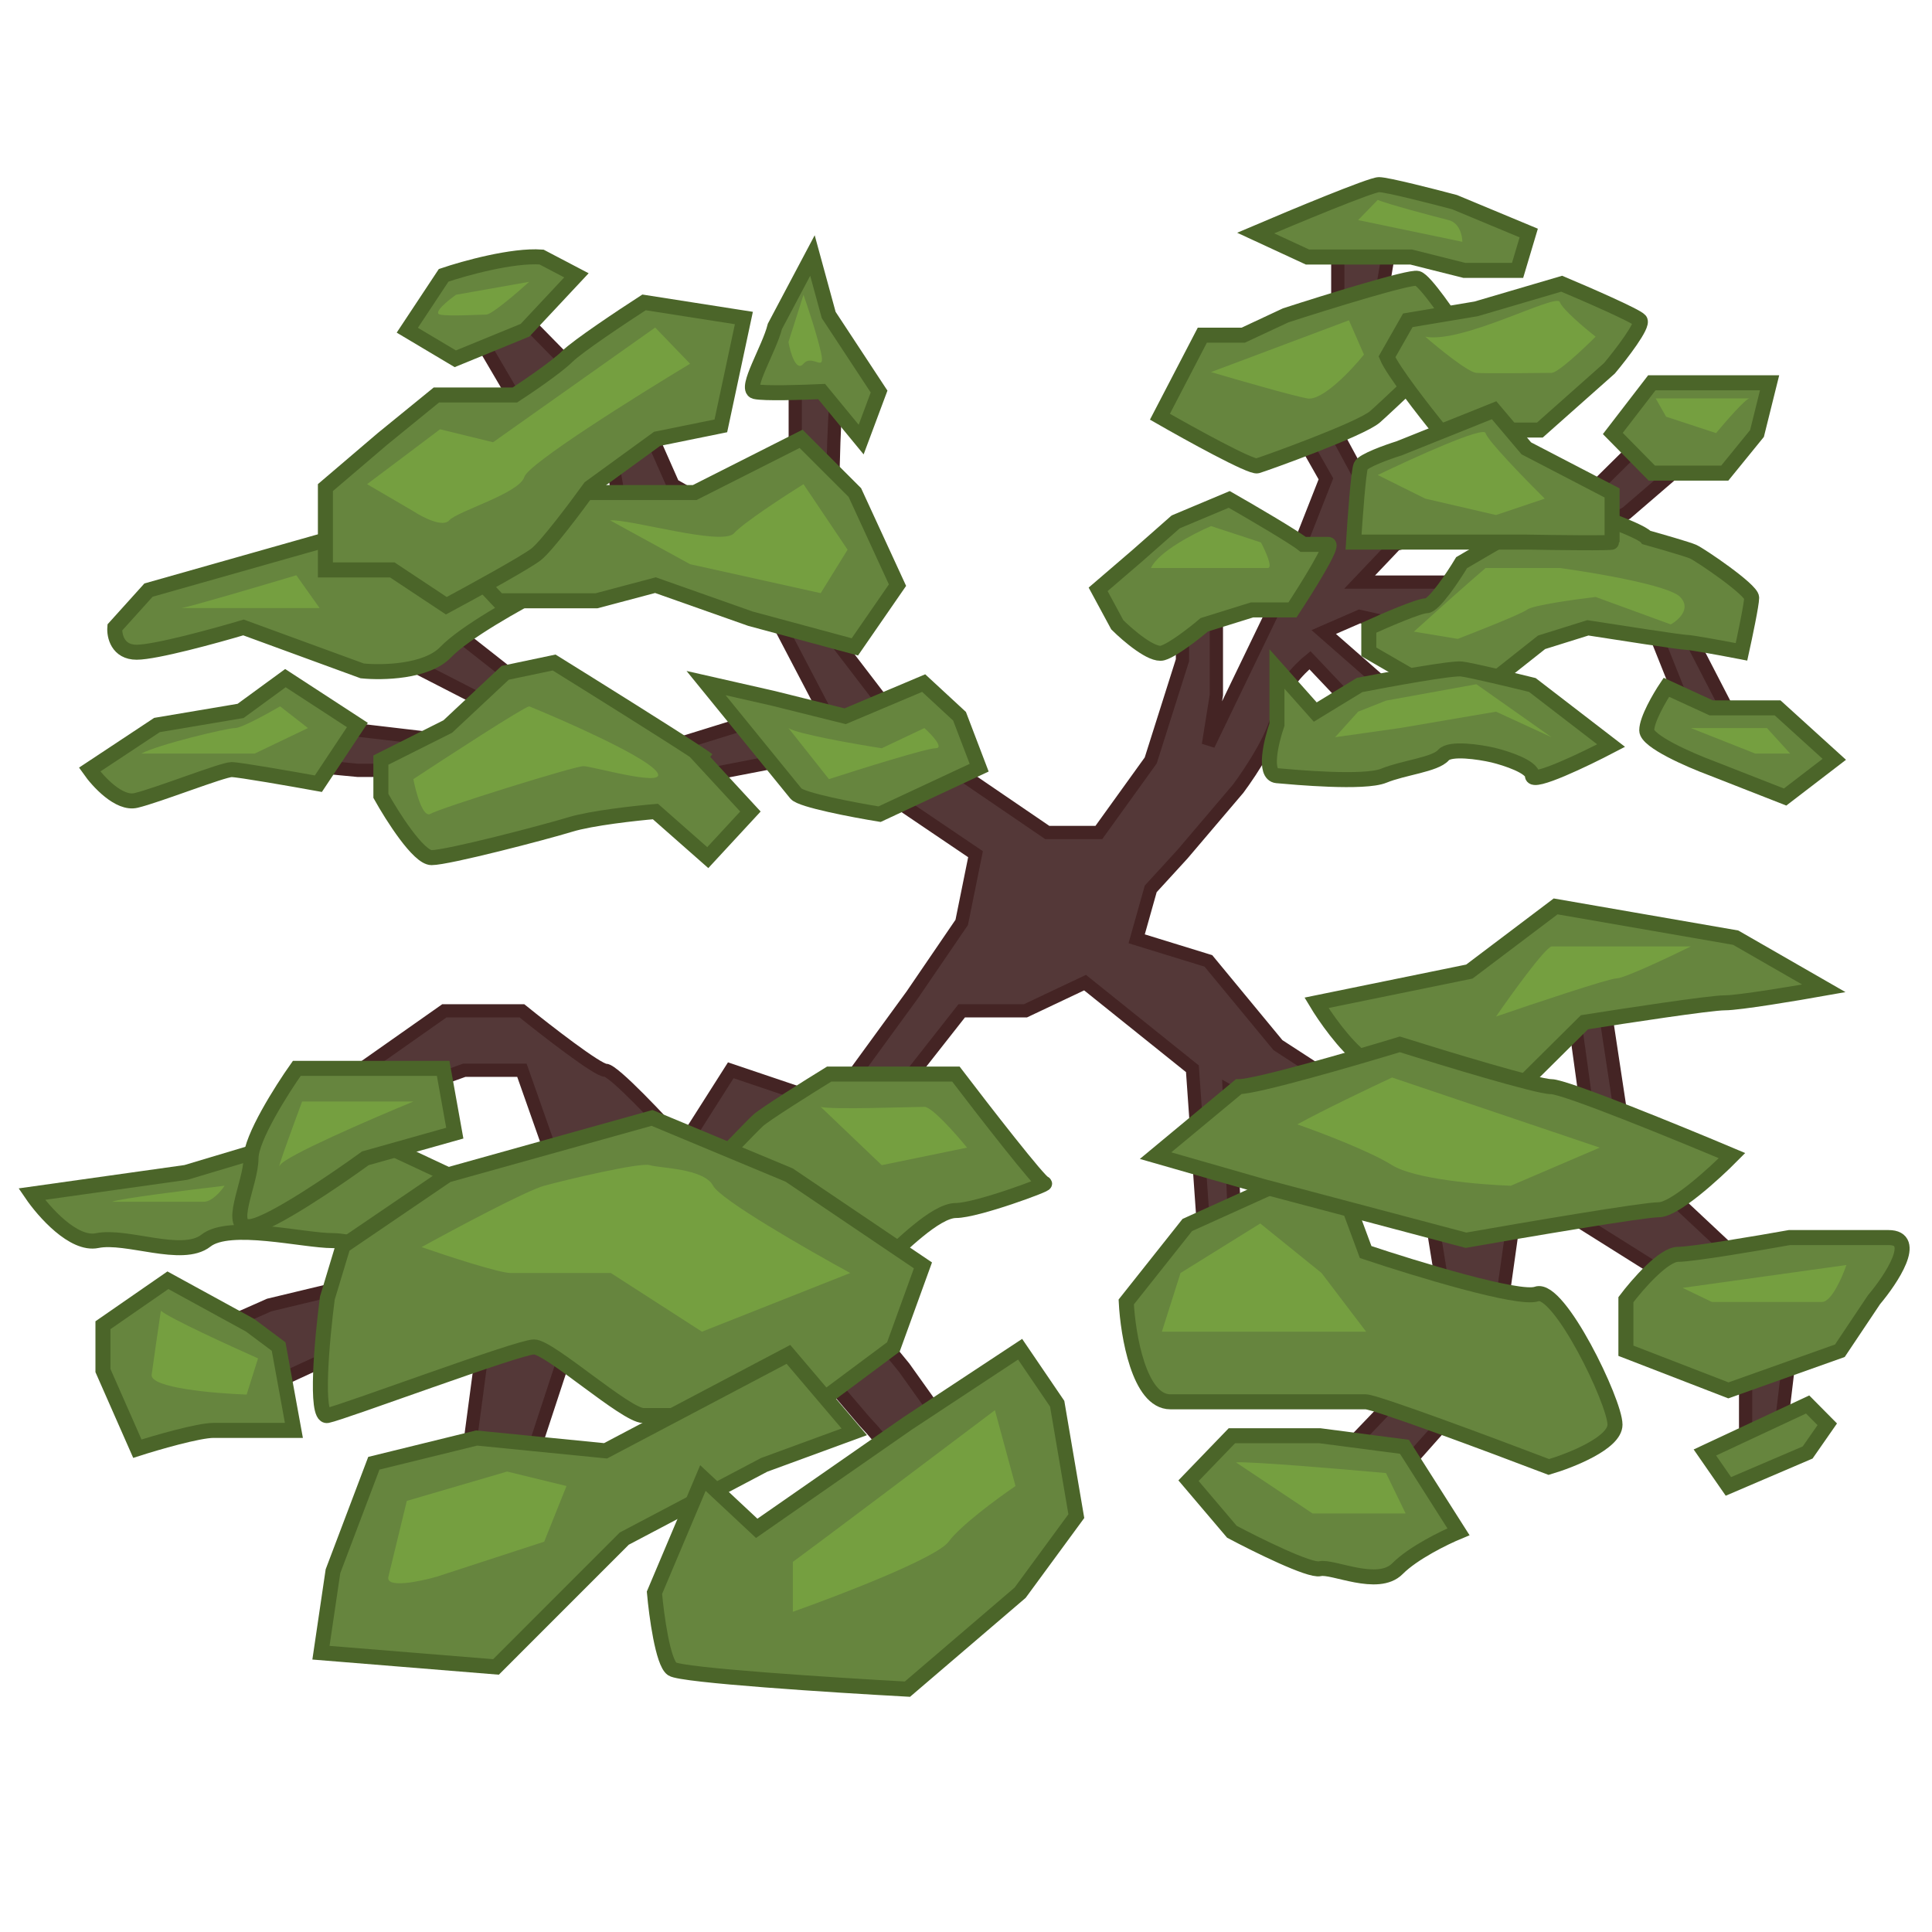 <svg width="400" height="400" viewBox="0 0 400 400" fill="none" xmlns="http://www.w3.org/2000/svg">
<path d="M227.508 172.355H216.822L188.828 153.261L164.647 121.702L172.323 111.05C172.323 100.898 172.634 80.106 173.878 78.149C175.122 76.192 168.242 74.441 164.647 73.81V107.184H151.302L139.362 100.399L129.529 78.149H120.398L101.886 59.292L96.116 64.579L108.057 84.934L125.365 87.854L129.529 111.05L155.717 118.546L173.878 153.261L155.717 149.316L129.529 157.443L109.812 143.083L87.638 125.647L74.092 131.88L108.057 149.316L92.002 153.261L58.389 149.316L52.52 157.443L74.092 159.494H97.471L109.812 163.282H131.686L161.837 157.443L181.905 163.282L201.972 176.852L199.113 190.975L188.828 206.045L172.323 228.689L151.302 221.588L141.419 237.131C136.753 231.95 127.01 221.588 125.365 221.588C123.719 221.588 113.14 213.383 108.057 209.28H92.002L64.41 228.689L70.982 234.528L76.35 228.689L96.116 221.588H108.057L116.284 244.942L98.976 255.278L80.062 264.352L55.73 270.19L39.676 277.291L48.306 290.23L76.35 277.291L101.886 264.352L96.116 307.746H108.057L120.398 270.19L148.442 260.485L164.496 277.291L178.895 294.175C183.159 298.699 191.768 309.04 192.089 314.216C192.41 319.392 198.812 309.482 201.972 303.88L187.173 283.13L168.61 260.485V244.942L183.862 228.689L199.113 209.28H212.307L224.649 203.441L246.874 221.273L250.185 268.296L256.355 271.374L254.499 225.928L295.939 249.44L300.454 277.291C293.179 285.076 277.145 302.065 271.205 307.746C265.265 313.427 275.587 314.426 281.49 314.216L309.083 283.13L314.451 244.942L345.355 264.352L361.409 277.291V303.88L368.432 298.042L371.292 274.056L363.867 264.352L336.826 239.025L330.505 197.287L324.334 198.944L329.802 238.551L302.912 234.528L283.547 228.689L264.583 216.381L250.185 198.944L235.335 194.368L238.244 184.032L244.817 176.852L256.355 163.282C259.098 159.6 264.583 151.21 264.583 147.107C264.583 143.004 268.998 138.455 271.205 136.692L283.547 149.711L288.915 154.208L308.681 147.107L288.915 143.872L274.065 130.854L281.49 127.619L295.939 130.854H307.427L323.13 127.619L339.987 124.384L351.124 152.236L361.409 154.208L345.355 123.122L334.619 118.546H324.334L309.083 120.518H281.49L288.915 112.707L302.912 108.841L324.334 112.707L336.726 106.237L349.469 95.27L354.435 88.091H343.298L328.849 102.371L317.762 99.136L309.083 95.27L312.795 81.621L324.334 69.312H312.795L300.454 76.492L304.568 95.27L283.547 102.371L274.065 84.856L283.948 73.178L288.915 44.065L276.975 47.931V73.178H268.747L264.583 81.621L274.516 99.136L264.583 124.384L250.185 154.208L251.84 143.872V124.384V112.707L244.817 118.546V136.692L238.244 157.443L227.508 172.355Z" fill="#543838" stroke="#442424" stroke-width="2.741"/>
<path d="M67.219 111.839C77.738 112.26 99.678 113.622 103.291 115.705L112.321 122.175C107.271 124.752 96.187 130.933 92.254 135.036C88.32 139.138 79.109 139.322 74.995 138.902L50.413 129.907C44.677 131.617 32.221 135.036 28.288 135.036C24.355 135.036 23.639 131.617 23.773 129.907L30.747 122.175L67.219 111.839Z" fill="#66853E" stroke="#4B6529" stroke-width="3.107"/>
<path d="M240.151 86.276L248.93 69.391H257.409L266.188 65.289C274.634 62.553 291.915 57.194 293.48 57.635C295.046 58.077 300.22 65.657 302.611 69.391C297.628 74.152 287.069 84.193 284.701 86.276C281.741 88.879 261.924 95.98 260.319 96.454C259.034 96.832 246.338 89.826 240.151 86.276Z" fill="#66853E" stroke="#4B6529" stroke-width="3.107"/>
<path d="M70.932 233.028C79.678 237.105 97.983 245.652 101.234 247.23C101.234 250.439 100.501 257.503 97.571 260.091C93.909 263.326 74.995 256.856 68.875 256.856C62.754 256.856 47.553 252.99 42.636 256.856C37.72 260.722 26.231 255.594 20.111 256.856C15.214 257.866 9.04 250.86 6.565 247.23L38.523 242.733L70.932 233.028Z" fill="#66853E" stroke="#4B6529" stroke-width="3.107"/>
<path d="M322.729 104.975C324.435 104.265 339.636 109.63 340.89 111.287C343.616 112.05 349.358 113.701 350.522 114.206C351.977 114.837 362.663 122.096 362.663 123.753C362.663 125.079 361.258 131.774 360.556 134.957C357.145 134.299 350.071 132.984 349.067 132.984C348.064 132.984 335.104 130.985 328.749 129.986L319.167 132.984L302.611 146.082L283.396 134.957V129.986C286.741 128.461 293.812 125.41 295.337 125.41C296.862 125.41 300.822 119.466 302.611 116.494C308.748 112.891 321.364 105.543 322.729 104.975Z" fill="#66853E" stroke="#4B6529" stroke-width="3.107"/>
<path d="M317.26 141.821L333.565 154.366C328.13 157.206 317.26 162.429 317.26 160.599C317.26 158.768 311.842 156.996 309.133 156.338C306.273 155.681 300.213 154.76 298.848 156.338C297.142 158.311 290.52 158.942 286.507 160.599C282.493 162.256 267.944 160.914 264.382 160.599C261.533 160.346 263.195 153.445 264.382 150.026V138.507L272.309 147.423L281.49 141.821C287.694 140.611 300.604 138.255 302.611 138.507C304.618 138.76 313.213 140.821 317.26 141.821Z" fill="#66853E" stroke="#4B6529" stroke-width="3.107"/>
<path d="M254.499 103.397C258.78 105.843 267.834 111.129 269.801 112.707H275.018C276.222 112.707 270.57 121.754 267.593 126.278H259.215L249.332 129.355C247.359 131.038 242.87 134.562 240.703 135.194C238.536 135.825 233.545 131.564 231.321 129.355L227.358 122.017L235.535 114.995L243.412 108.052L254.499 103.397Z" fill="#66853E" stroke="#4B6529" stroke-width="3.107"/>
<path d="M185.818 121.149L176.989 101.977L165.851 90.852L143.827 101.977H114.729H103.24L92.705 113.181L103.24 124.384H123.509L135.7 121.149L155.366 128.093L176.989 133.931L185.818 121.149Z" fill="#66853E"/>
<path d="M104.595 139.296L114.729 137.166C122.693 142.111 137.562 151.404 143.827 155.514L155.366 168.016L146.536 177.562L135.7 168.016C131.636 168.357 122.425 169.373 118.09 170.698C112.672 172.355 92.705 177.562 89.344 177.562C86.655 177.562 81.233 169.041 78.858 164.781V157.364L92.705 150.421L104.595 139.296Z" fill="#66853E"/>
<path d="M146.536 157.364C146.148 157.059 145.192 156.41 143.827 155.514M143.827 155.514C137.562 151.404 122.693 142.111 114.729 137.166L104.595 139.296L92.705 150.421L78.858 157.364V164.781C81.233 169.041 86.655 177.562 89.344 177.562C92.705 177.562 112.672 172.355 118.09 170.698C122.425 169.373 131.636 168.357 135.7 168.016L146.536 177.562L155.366 168.016L143.827 155.514ZM176.989 101.977L185.818 121.149L176.989 133.931L155.366 128.093L135.7 121.149L123.509 124.384H103.24L92.705 113.181L103.24 101.977C105.95 101.977 112.04 101.977 114.729 101.977C117.418 101.977 135.248 101.977 143.827 101.977L165.851 90.852L176.989 101.977Z" stroke="#4B6529" stroke-width="3.107"/>
<path d="M90.347 81.778H106.602C109.311 80.016 115.271 75.956 117.438 73.81C119.605 71.664 128.943 65.446 133.342 62.606L154.011 65.841L149.245 88.169L136.051 90.852L122.154 100.951C119.344 104.843 113.184 113.054 111.016 114.758C108.849 116.463 97.705 122.569 92.404 125.41L81.216 117.993H67.37V100.951L79.21 90.852L90.347 81.778Z" fill="#66853E" stroke="#4B6529" stroke-width="3.107"/>
<path d="M174.982 148.291L160.082 144.582L146.185 141.427C151.938 148.501 163.714 162.982 164.798 164.307C165.881 165.633 176.788 167.7 182.106 168.568L202.725 158.942L198.662 148.291L191.237 141.427L174.982 148.291Z" fill="#66853E" stroke="#4B6529" stroke-width="3.107"/>
<path d="M171.671 222.377H197.909C203.662 229.925 215.378 245.021 216.22 245.021C217.274 245.021 202.223 250.623 197.909 250.623C193.594 250.623 186.019 258.592 183.862 260.249C182.136 261.574 169.497 257.435 163.393 255.199L144.329 245.021C147.924 241.234 155.476 233.328 156.921 232.003C158.366 230.677 167.356 225.033 171.671 222.377Z" fill="#66853E" stroke="#4B6529" stroke-width="3.107"/>
<path d="M134.997 231.45L163.393 243.285L191.086 261.984L184.965 278.869L165.901 293.071H133.191C129.579 293.071 113.776 278.869 110.565 278.869C107.354 278.869 71.032 292.44 67.771 293.071C65.162 293.576 66.684 277.081 67.771 268.77L71.032 257.961L92.605 243.285L134.997 231.45Z" fill="#66853E" stroke="#4B6529" stroke-width="3.107"/>
<path d="M125.373 300.375L152.296 286.18L163.236 280.412L176.866 296.443L158.216 303.28L129.248 318.553L102.688 345.122L66.45 342.176L68.938 325.303L77.401 302.95L98.67 297.727L125.373 300.375Z" fill="#66853E" stroke="#4B6529" stroke-width="3.107"/>
<path d="M156.67 316.425L187.875 294.728L211.203 279.342L218.879 290.625L222.842 313.9L211.203 329.759L187.875 349.721C172.439 348.879 141.087 346.864 139.161 345.539C137.234 344.213 135.917 334.467 135.499 329.759L145.532 306.01L156.67 316.425Z" fill="#66853E"/>
<path d="M61.45 221.194H91.751L94.159 234.606L75.647 239.814C69.493 244.285 56.142 253.369 51.968 253.937C46.75 254.647 51.968 245.021 51.968 239.814C51.968 235.648 58.289 225.665 61.45 221.194Z" fill="#66853E"/>
<path d="M156.67 316.425L187.875 294.728L211.203 279.342L218.879 290.625L222.842 313.9L211.203 329.759L187.875 349.721C172.439 348.879 141.087 346.864 139.161 345.539C137.234 344.213 135.917 334.467 135.499 329.759L145.532 306.01L156.67 316.425Z" stroke="#4B6529" stroke-width="3.107"/>
<path d="M61.45 221.194H91.751L94.159 234.606L75.647 239.814C69.493 244.285 56.142 253.369 51.968 253.937C46.75 254.647 51.968 245.021 51.968 239.814C51.968 235.648 58.289 225.665 61.45 221.194Z" stroke="#4B6529" stroke-width="3.107"/>
<path d="M34.76 265.061L51.767 274.371L57.687 278.79L60.848 296.148H44.242C41.071 296.148 32.385 298.672 28.439 299.935L21.315 283.76V274.371L34.76 265.061Z" fill="#66853E" stroke="#4B6529" stroke-width="3.107"/>
<path d="M91.852 57.004C96.1 55.558 106.1 52.775 112.12 53.217L119.344 57.004L108.709 68.366L94.26 74.283L84.327 68.366L91.852 57.004Z" fill="#66853E" stroke="#4B6529" stroke-width="3.107"/>
<path d="M298.046 89.037C294.919 85.198 288.363 76.792 287.159 73.889L291.474 66.314L305.621 63.947L323.331 58.74C328.398 60.87 338.733 65.368 339.535 66.314C340.338 67.261 335.656 73.336 333.214 76.256L318.816 89.037H298.046Z" fill="#66853E" stroke="#4B6529" stroke-width="3.107"/>
<path d="M354.285 146.555L345.004 142.294C343.649 144.319 340.94 148.938 340.94 151.21C340.94 153.482 349.837 157.364 354.285 159.021L369.586 165.017L379.771 157.206L368.031 146.555H354.285Z" fill="#66853E" stroke="#4B6529" stroke-width="3.107"/>
<path d="M292.176 53.217H270.704L259.968 48.246C267.794 44.906 283.858 38.226 285.504 38.226C287.149 38.226 296.624 40.646 301.156 41.855L316.508 48.246L314.2 55.978H303.163L292.176 53.217Z" fill="#66853E" stroke="#4B6529" stroke-width="3.107"/>
<path d="M333.917 89.748L341.994 79.254H348.967H366.376L363.767 89.748L357.094 97.953H341.994L333.917 89.748Z" fill="#66853E" stroke="#4B6529" stroke-width="3.107"/>
<path d="M245.82 253.621L275.67 240.129L282.744 259.223C293.029 262.668 314.511 269.227 318.163 267.902C322.729 266.245 334.368 290.23 334.368 294.964C334.368 298.752 325.237 302.381 320.672 303.722C308.882 299.225 284.791 290.23 282.744 290.23H242.308C235.846 290.23 233.529 276.449 233.177 269.559L245.82 253.621Z" fill="#66853E" stroke="#4B6529" stroke-width="3.107"/>
<path d="M272.56 207.623L304.216 201.153L322.076 187.661L359.352 194.131L377.613 204.625C372.011 205.624 360.064 207.623 357.094 207.623C354.124 207.623 336.492 210.305 328.046 211.647L307.929 231.608C300.972 228.689 286.095 222.14 282.242 219.3C278.389 216.46 274.182 210.332 272.56 207.623Z" fill="#66853E" stroke="#4B6529" stroke-width="3.107"/>
<path d="M347.412 259.696C350.382 259.696 364.034 257.382 370.489 256.225H391.008C397.269 256.225 391.61 264.798 387.998 269.085L380.925 279.658L357.847 287.863L336.625 279.658V269.085C338.983 265.956 344.442 259.696 347.412 259.696Z" fill="#66853E" stroke="#4B6529" stroke-width="3.107"/>
<path d="M255.051 297.253H273.262L290.771 299.541L301.959 317.135C299.099 318.319 292.567 321.506 289.316 324.789C285.253 328.891 275.871 324.157 273.262 324.789C271.175 325.293 260.252 319.897 255.051 317.135L246.071 306.563L255.051 297.253Z" fill="#66853E" stroke="#4B6529" stroke-width="3.107"/>
<path d="M374.252 290.782L352.98 300.724L357.847 307.746L374.252 300.724L378.316 294.885L374.252 290.782Z" fill="#66853E" stroke="#4B6529" stroke-width="3.107"/>
<path d="M156.319 81.068C154.111 80.516 159.279 72.231 160.433 67.576L168.209 52.901L171.57 65.209L182.005 81.068L178.293 91.01L170.115 81.068C166.252 81.252 158.085 81.51 156.319 81.068Z" fill="#66853E" stroke="#4B6529" stroke-width="3.107"/>
<path d="M32.503 150.105L49.811 147.186L59.092 140.401L73.992 150.105L65.915 162.256C60.547 161.283 49.44 159.337 47.955 159.337C46.098 159.337 32.503 164.702 28.138 165.728C24.646 166.548 20.295 161.809 18.556 159.337L32.503 150.105Z" fill="#66853E" stroke="#4B6529" stroke-width="3.107"/>
<path d="M289.818 216.223C280.219 219.142 260.108 224.981 256.456 224.981L239.248 239.262L261.523 245.653L303.514 256.777C315.471 254.673 340.198 250.465 343.449 250.465C346.7 250.465 354.904 242.996 358.6 239.262C347.312 234.501 324.023 224.981 321.174 224.981C318.324 224.981 299.083 219.142 289.818 216.223Z" fill="#66853E" stroke="#4B6529" stroke-width="3.107"/>
<path d="M309.334 84.935L289.668 92.825C287.226 93.587 282.223 95.381 281.741 96.454C281.259 97.527 280.537 107.421 280.236 112.234H295.537H316.006C321.926 112.339 333.766 112.486 333.766 112.234V102.056L316.006 92.825L309.334 84.935Z" fill="#66853E" stroke="#4B6529" stroke-width="3.107"/>
<path d="M112.672 245.495C108.98 246.504 94.21 254.384 87.287 258.197C92.421 259.986 103.301 263.562 105.749 263.562H126.468L145.332 275.713L176.035 263.562C167.206 258.75 149.165 248.398 147.64 245.495C145.733 241.865 136.452 241.865 134.546 241.234C132.639 240.603 117.288 244.232 112.672 245.495Z" fill="#759F40"/>
<path d="M191.387 229.162C189.43 229.162 171.821 229.794 169.915 229.162L182.557 241.234L200.217 237.605C197.926 234.791 192.952 229.162 191.387 229.162Z" fill="#759F40"/>
<path d="M205.986 291.966C193.962 301.04 168.761 320.023 164.145 323.368V326.445V333.704C173.878 330.259 193.956 322.532 196.404 319.186C198.852 315.841 206.655 310.113 210.25 307.667L205.986 291.966Z" fill="#759F40"/>
<path d="M104.996 304.669L84.226 310.744C83.206 314.952 81.016 323.984 80.414 326.445C79.811 328.907 86.818 327.471 90.397 326.445L112.672 319.186L117.288 307.667L104.996 304.669Z" fill="#759F40"/>
<path d="M288.213 223.087C283.865 225.112 273.854 229.888 268.597 232.792C273.212 234.396 283.597 238.331 288.213 241.234C292.828 244.137 306.524 245.284 312.795 245.495L331.207 237.605L288.213 223.087Z" fill="#759F40"/>
<path d="M244.415 263.562L260.921 253.306L273.613 263.562L282.845 275.713H240.552L244.415 263.562Z" fill="#759F40"/>
<path d="M309.735 210.463C312.929 205.835 319.699 196.451 321.224 195.946H350.071C345.589 198.155 336.234 202.573 334.669 202.573C333.104 202.573 317.394 207.833 309.735 210.463Z" fill="#759F40"/>
<path d="M382.279 261.906L348.365 266.64L354.435 269.559H377.212C379.179 269.559 381.409 264.457 382.279 261.906Z" fill="#759F40"/>
<path d="M286.958 304.985C277.694 304.143 258.513 302.523 255.904 302.775L271.757 313.348H291.022L286.958 304.985Z" fill="#759F40"/>
<path d="M53.423 281.236C47.436 278.58 35.031 272.888 33.305 271.374C32.82 274.661 31.76 281.914 31.399 284.629C31.038 287.343 44.359 288.495 51.065 288.731L53.423 281.236Z" fill="#759F40"/>
<path d="M57.988 241.234C57.025 243.064 60.63 233.213 62.553 228.058H85.581C76.785 231.687 58.951 239.404 57.988 241.234Z" fill="#759F40"/>
<path d="M46.499 245.495C39.309 246.336 24.586 248.177 23.221 248.808H42.185C43.911 248.808 45.78 246.599 46.499 245.495Z" fill="#759F40"/>
<path d="M85.581 161.309C93.006 156.417 108.197 146.555 109.562 146.239C116.903 149.237 132.398 156.07 135.649 159.415C139.713 163.597 122.706 158.626 120.799 158.626C118.893 158.626 91.1 167.305 89.143 168.489C87.578 169.436 86.116 164.097 85.581 161.309Z" fill="#759F40"/>
<path d="M182.557 154.918C176.838 154.024 164.968 151.936 163.242 150.737L171.62 161.309C178.209 159.179 191.848 154.918 193.695 154.918C195.541 154.918 192.925 152.13 191.387 150.737L182.557 154.918Z" fill="#759F40"/>
<path d="M151.954 110.419C149.546 113.102 130.382 107.421 126.318 107.736L142.874 116.81L169.915 122.806L175.483 113.812L166.353 100.241C162.356 102.739 153.881 108.273 151.954 110.419Z" fill="#759F40"/>
<path d="M75.999 100.241C80.38 96.954 89.534 90.079 91.1 88.879L102.086 91.562L135.649 67.813L142.874 75.309C131.77 81.989 109.361 96.028 108.558 98.742C107.555 102.135 94.662 105.843 93.006 107.736C91.681 109.251 87.504 107.105 85.581 105.843L75.999 100.241Z" fill="#759F40"/>
<path d="M91.1 65.131C89.574 64.815 92.671 62.264 94.411 61.028L109.562 58.345C107.07 60.607 101.806 65.131 100.682 65.131C99.277 65.131 93.006 65.525 91.1 65.131Z" fill="#759F40"/>
<path d="M163.242 70.811L166.353 61.028C167.154 63.29 168.989 68.792 169.915 72.705C171.072 77.597 168.259 73.1 166.353 75.309C164.828 77.076 163.644 73.047 163.242 70.811Z" fill="#759F40"/>
<path d="M61.349 119.098C54.242 121.228 39.546 125.568 37.62 125.883H57.988H66.166L61.349 119.098Z" fill="#759F40"/>
<path d="M48.657 150.737C47.001 150.737 32.803 154.129 29.241 156.023H52.72L63.758 150.737L57.988 146.239C55.429 147.738 49.981 150.737 48.657 150.737Z" fill="#759F40"/>
<path d="M282.393 73.415L279.283 66.314L250.734 77.034C256.086 78.615 267.563 81.921 270.654 82.489C273.744 83.057 279.768 76.676 282.393 73.415Z" fill="#759F40"/>
<path d="M322.929 62.527C322.227 60.633 302.762 71.206 295.086 69.707C297.895 72.149 303.946 77.067 305.671 77.202C307.829 77.371 319.568 77.202 321.224 77.202C322.548 77.202 327.863 72.205 330.354 69.707C328.113 67.945 323.491 64.042 322.929 62.527Z" fill="#759F40"/>
<path d="M299.902 45.564C297.042 44.854 286.958 42.171 285.253 41.382L281.189 45.564L302.762 50.061C302.762 48.799 302.19 46.132 299.902 45.564Z" fill="#759F40"/>
<path d="M307.578 89.668C307.217 88.154 292.544 94.823 285.253 98.347L295.086 103.239L309.735 106.632L319.819 103.239C315.889 99.347 307.939 91.183 307.578 89.668Z" fill="#759F40"/>
<path d="M362.212 82.489H342.796L344.953 86.276L355.288 89.668C357.278 87.275 361.449 82.489 362.212 82.489Z" fill="#759F40"/>
<path d="M292.728 130.775C296.072 127.75 303.725 120.881 307.578 117.599H322.929C330.271 118.598 345.535 121.197 347.863 123.595C350.191 125.994 347.529 128.382 345.907 129.276L330.354 123.595C326.123 124.095 317.371 125.315 316.207 126.199C315.043 127.082 306.123 130.617 301.808 132.274L292.728 130.775Z" fill="#759F40"/>
<path d="M276.423 152.63L281.189 147.344L286.958 145.056L305.671 141.663L321.224 152.63L309.735 147.344L289.818 150.737L276.423 152.63Z" fill="#759F40"/>
<path d="M250.734 108.92C247.223 110.419 239.82 114.253 238.295 117.599H250.285H262.476C263.6 117.599 262.008 114.075 261.071 112.313L250.734 108.92Z" fill="#759F40"/>
<path d="M365.824 150.737H350.071L363.416 156.023H370.64L365.824 150.737Z" fill="#759F40"/>
</svg>
